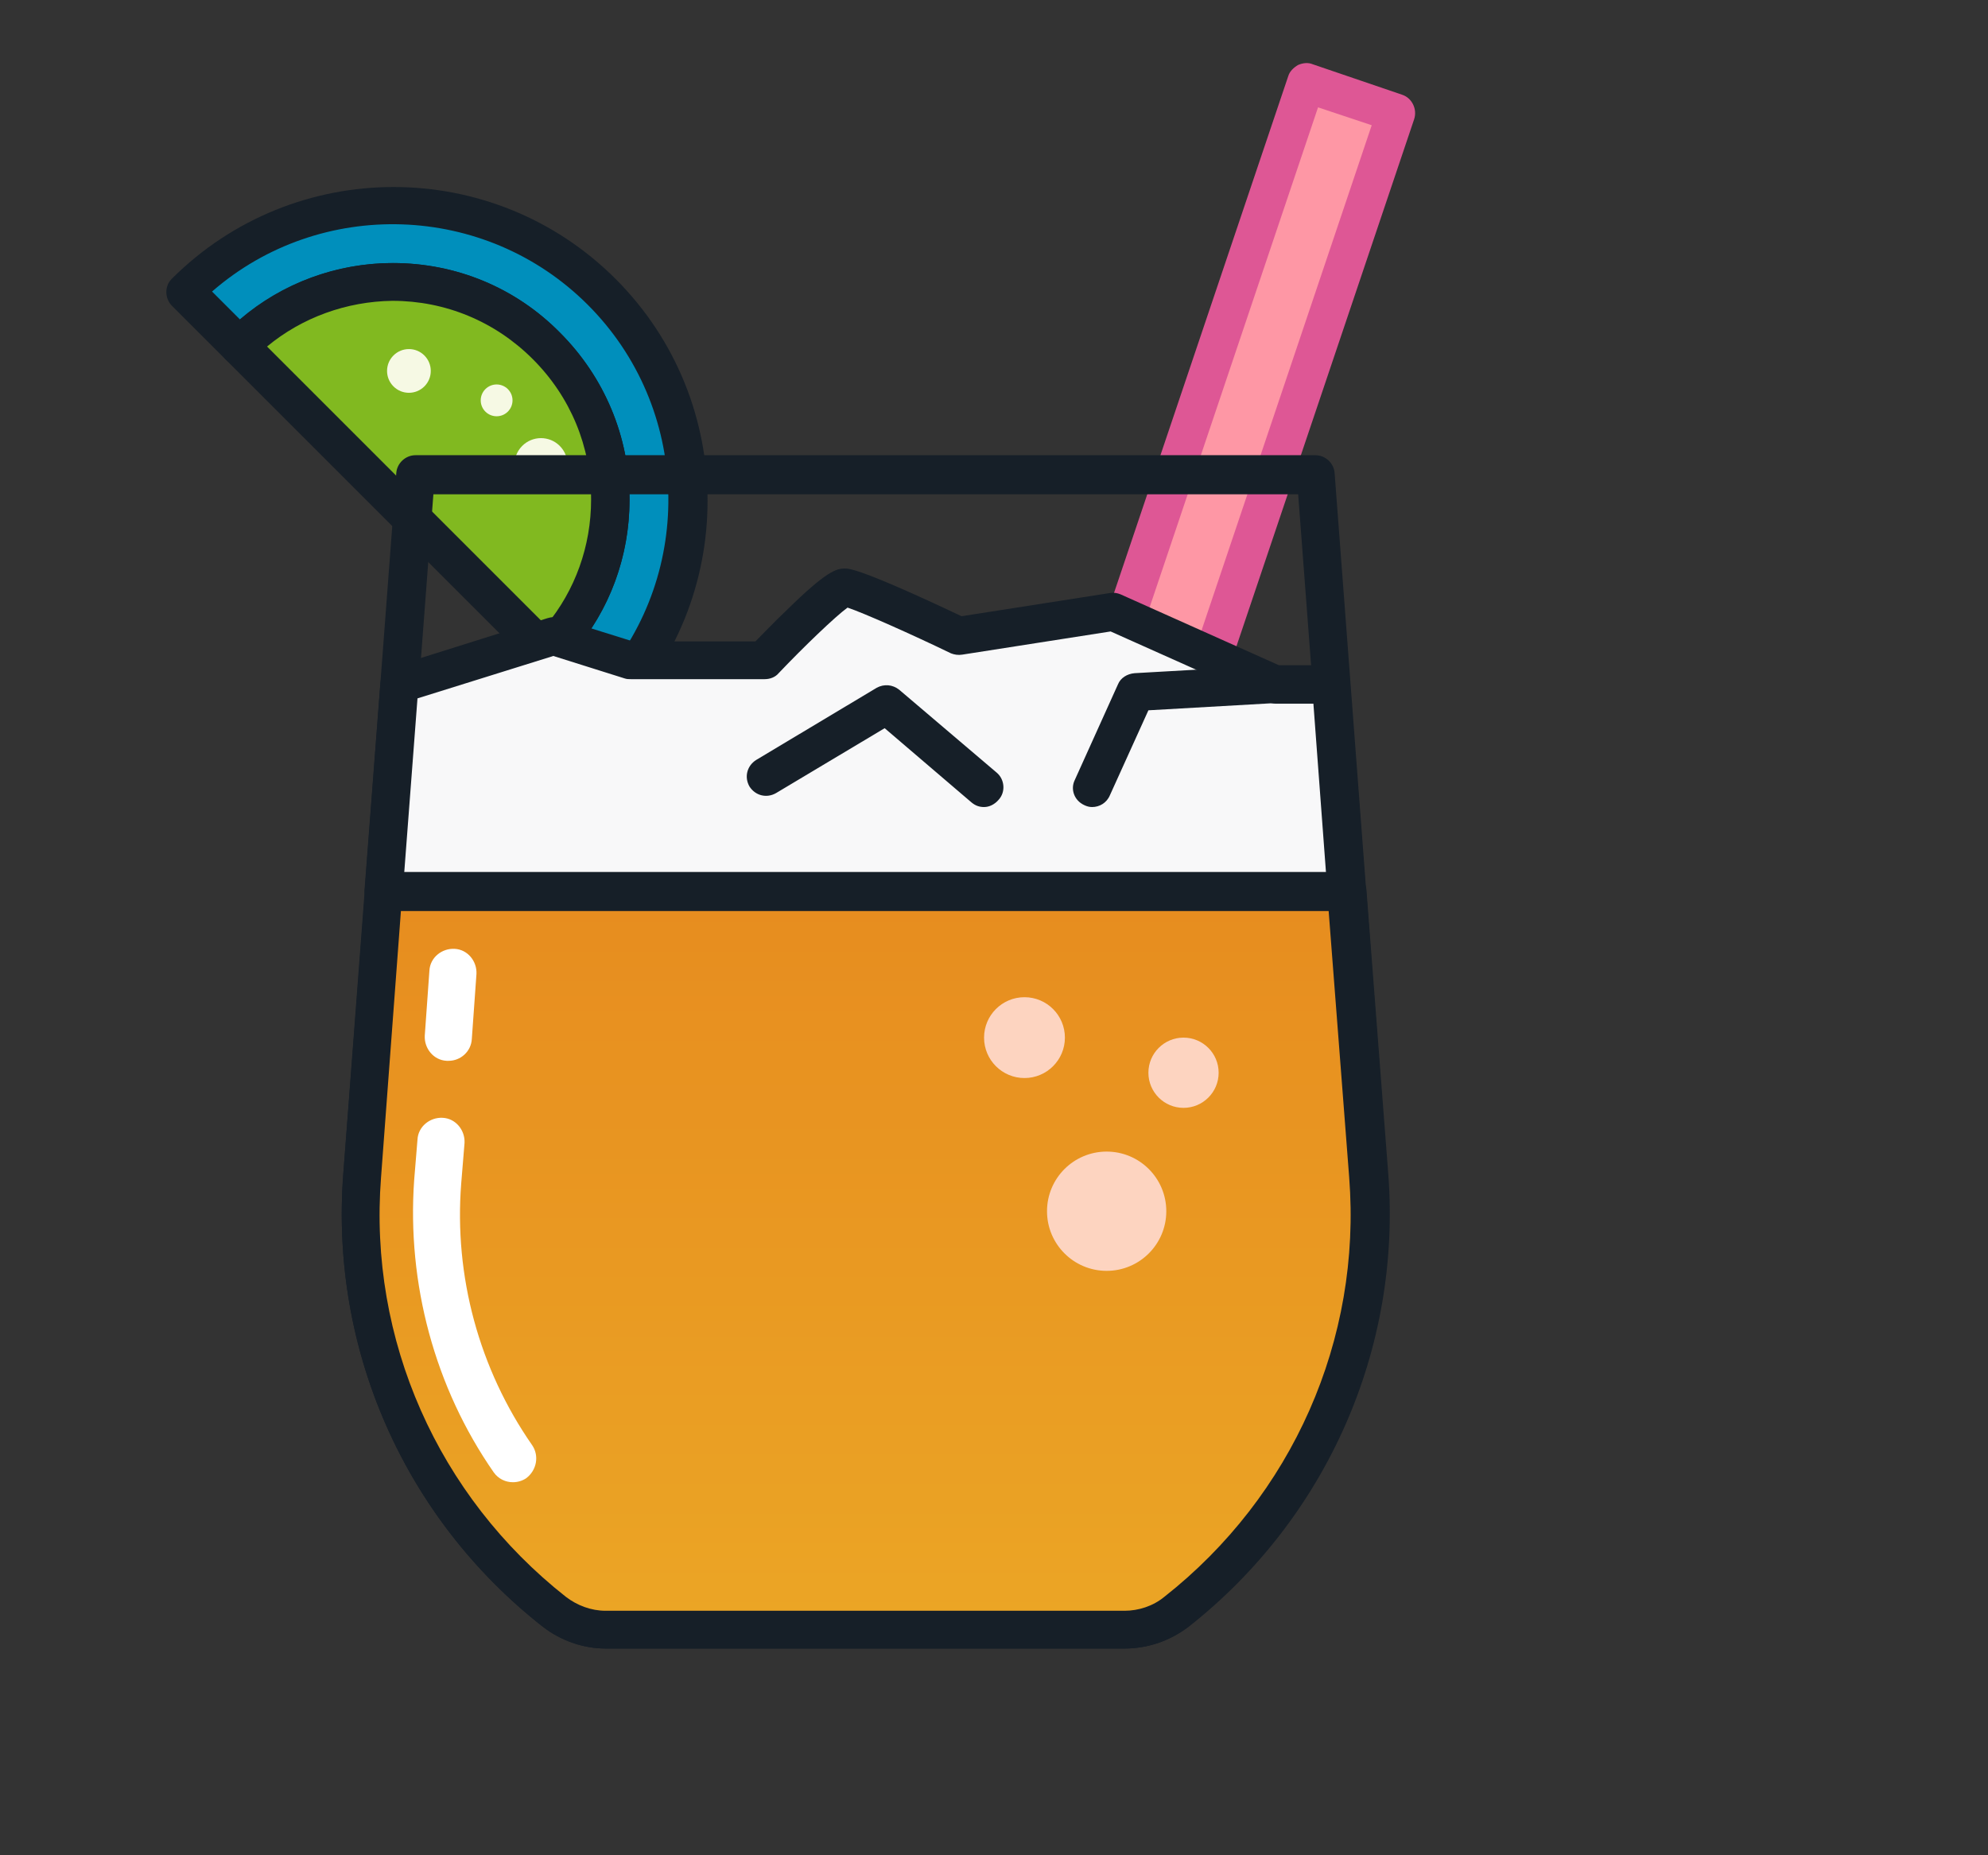 <?xml version="1.0" encoding="utf-8"?>
<!-- Generator: Adobe Illustrator 19.2.1, SVG Export Plug-In . SVG Version: 6.00 Build 0)  -->
<svg version="1.1" id="Layer_1" xmlns="http://www.w3.org/2000/svg" xmlns:xlink="http://www.w3.org/1999/xlink" x="0px" y="0px"
	 viewBox="120 220 300 280" style="enable-background:new 0 0 1400 980;" xml:space="preserve">
<rect x="120" y="220" width="300" height="280" fill="#333333" stroke="none"/>
<style type="text/css">
	.st1{fill:#161F28;}
	.st4{fill:#F6F9E4;}
	.st5{fill:#F8F8F9;}
	.st6{fill:url(#SVGID_1_);}
	.st7{fill:#FFFFFF;}
	.st8{fill:#FDD4C0;}

	.st10{fill:#DE5795;}
	.st11{fill:#008FBC;}
	.st12{fill:#EAE200;}
	.st13{fill:#FE97A5;}
	
   .st14{fill:#E2680E;}
   .st15{fill:#81B920;}

</style>
   <rect x="200.6" y="316.2" transform="matrix(0.319 -0.948 0.948 0.319 -106.265 498.717)" class="st13" width="186.9" height="14.3"/>
   <path class="st10" d="M270.9,417.1c-0.3,0-0.6-0.1-0.9-0.2l-13.5-4.6c-1.5-0.5-2.3-2.2-1.8-3.7l59.7-177.1c0.2-0.7,0.8-1.3,1.5-1.7
      c0.7-0.3,1.5-0.4,2.2-0.1l13.5,4.6c1.5,0.5,2.3,2.2,1.8,3.7l-59.7,177.1c-0.2,0.7-0.8,1.3-1.5,1.7
      C271.8,416.9,271.4,417.1,270.9,417.1z M261.1,407.8l8.1,2.7L327,238.9l-8.1-2.7L261.1,407.8z"/>
   <path class="st11" d="M202.5,272.2c12.8,12.8,12.8,33.6,0,46.4l8.2,8.2c17.4-17.4,17.4-45.5,0-62.9s-45.5-17.4-62.9,0l8.2,8.2
      C168.9,259.4,189.7,259.4,202.5,272.2z"/>
   <path class="st1" d="M210.8,329.7c-0.7,0-1.5-0.3-2-0.8l-8.2-8.2c-0.5-0.5-0.8-1.3-0.8-2s0.3-1.5,0.8-2c5.7-5.7,8.8-13.2,8.8-21.2
      c0-8-3.1-15.5-8.8-21.2l0,0c-5.7-5.7-13.2-8.8-21.2-8.8s-15.5,3.1-21.2,8.8c-1.1,1.1-3,1.1-4.1,0l-8.2-8.2c-0.5-0.5-0.8-1.3-0.8-2
      c0-0.8,0.3-1.5,0.8-2c18.5-18.5,48.5-18.5,67,0c18.5,18.5,18.5,48.5,0,67C212.2,329.5,211.5,329.7,210.8,329.7z M206.5,318.5
      l4.2,4.2c14.2-16.3,13.5-41.2-2-56.7c-15.5-15.5-40.4-16.2-56.7-2l4.2,4.2c6.4-5.5,14.6-8.5,23.1-8.5c9.5,0,18.5,3.7,25.2,10.5
      l0,0l0,0c6.7,6.7,10.5,15.7,10.5,25.2C215,304,212,312.1,206.5,318.5z"/>
   <path class="st15" d="M202.5,272.2c-12.8-12.8-33.6-12.8-46.4,0l46.4,46.4C215.3,305.8,215.3,285,202.5,272.2z"/>
   <path class="st1" d="M202.5,321.5c-0.8,0-1.5-0.3-2-0.8l-46.4-46.4c-1.1-1.1-1.1-3,0-4.1c6.7-6.7,15.7-10.5,25.2-10.5
      c9.5,0,18.5,3.7,25.2,10.5l0,0l0,0c6.7,6.7,10.5,15.7,10.5,25.2s-3.7,18.5-10.5,25.2C204,321.2,203.3,321.5,202.5,321.5z
         M160.3,272.3l42.1,42.1c4.4-5.3,6.8-12,6.8-19c0-8-3.1-15.5-8.8-21.2l0,0c-5.7-5.7-13.2-8.8-21.2-8.8
      C172.3,265.5,165.6,267.9,160.3,272.3z"/>
   <ellipse transform="matrix(0.707 -0.707 0.707 0.707 -146.065 227.622)" class="st4" cx="201.7" cy="290.1" rx="4" ry="4"/>
   <ellipse transform="matrix(0.707 -0.707 0.707 0.707 -141.165 220.046)" class="st4" cx="195" cy="280.4" rx="2.4" ry="2.4"/>
   <ellipse transform="matrix(0.707 -0.707 0.707 0.707 -141.956 209.383)" class="st4" cx="181.8" cy="276" rx="3.3" ry="3.3"/>
      
	<path class="st1" d="M289.7,468.8h-78.3c-3.4,0-6.8-1.2-9.5-3.3c-20.9-16.4-32.1-41.9-30.1-68.3l8-105.8c0.1-1.5,1.4-2.7,2.9-2.7
		h135.8c1.5,0,2.8,1.2,2.9,2.7l8,105.8c2,26.4-9.3,51.9-30.1,68.3C296.5,467.7,293.1,468.8,289.7,468.8z M185.4,294.6l-7.8,103.1
		c-1.9,24.5,8.6,48.1,27.9,63.3c1.7,1.3,3.8,2.1,6,2.1h78.3c2.1,0,4.3-0.7,6-2.1c19.3-15.2,29.8-38.8,27.9-63.3l-7.8-103.1H185.4z"
		/>
	<path class="st5" d="M323.2,354.6l-2.4-31.3h-8.4l-24.5-11l-23.3,3.6c0,0-15.3-7.3-17.1-7.3c-1.8,0-12.2,11-12.2,11h-20.2
		l-11.6-3.6l-23.2,7.3l0,0l-2.4,31.3H323.2z"/>
	<path class="st1" d="M323.2,357.5H177.9c-0.8,0-1.6-0.3-2.1-0.9c-0.5-0.6-0.8-1.4-0.8-2.2l2.4-31.3c0.1-1.2,0.9-2.2,2-2.5l23.2-7.3
		c0.6-0.2,1.2-0.2,1.7,0l11.2,3.5h18.5c1-1,2.8-2.9,4.7-4.7c6-5.9,7.5-6.3,8.8-6.3c0.6,0,2.4,0,17.6,7.2l22.4-3.5
		c0.6-0.1,1.1,0,1.6,0.2l23.9,10.7h7.8c1.5,0,2.8,1.2,2.9,2.7l2.4,31.3c0.1,0.8-0.2,1.6-0.8,2.2C324.8,357.1,324,357.5,323.2,357.5z
		 M181,351.7h139.1l-1.9-25.5h-5.7c-0.4,0-0.8-0.1-1.2-0.3l-23.7-10.6l-22.4,3.5c-0.6,0.1-1.2,0-1.7-0.2c-6-2.9-13.2-6.1-15.6-6.9
		c-1.8,1.3-6.6,5.9-10.4,9.9c-0.5,0.6-1.3,0.9-2.1,0.9h-20.2c-0.3,0-0.6,0-0.9-0.1l-10.8-3.4l-20.5,6.4L181,351.7z M247.3,311.6
		C247.3,311.6,247.3,311.6,247.3,311.6C247.3,311.6,247.3,311.6,247.3,311.6z M248.3,311.4L248.3,311.4z"/>
	<path class="st1" d="M284.8,341.8c-0.4,0-0.8-0.1-1.2-0.3c-1.5-0.7-2.1-2.4-1.4-3.8l6.5-14.4c0.4-1,1.4-1.6,2.5-1.7l21.1-1.2
		c1.6-0.1,3,1.1,3,2.7c0.1,1.6-1.1,3-2.7,3l-19.3,1.1l-5.8,12.8C287,341.2,285.9,341.8,284.8,341.8z"/>
	<path class="st1" d="M268.5,341.8c-0.7,0-1.3-0.2-1.9-0.7l-13.1-11.2l-16.4,9.8c-1.4,0.8-3.1,0.4-4-1c-0.8-1.4-0.4-3.1,1-4
		l18.2-10.9c1.1-0.6,2.4-0.5,3.4,0.3l14.7,12.5c1.2,1,1.4,2.9,0.3,4.1C270.1,341.4,269.3,341.8,268.5,341.8z"/>
	<linearGradient id="SVGID_1_" gradientUnits="userSpaceOnUse" x1="250.558" y1="356.986" x2="250.558" y2="464.053">
		<stop  offset="0" style="stop-color:#E78D1F"/>
		<stop  offset="1" style="stop-color:#EBA525"/>
	</linearGradient>
	<path class="st6" d="M174.6,397.5c-2,26.5,9.7,50.7,29,65.8c2.2,1.7,4.9,2.7,7.8,2.7h78.3c2.8,0,5.5-1,7.8-2.7
		c19.3-15.1,31-39.3,29-65.8l-3.3-42.9H177.9L174.6,397.5z"/>
	<path class="st1" d="M289.7,468.8h-78.3c-3.4,0-6.8-1.2-9.5-3.3c-20.9-16.4-32.1-41.9-30.1-68.3l3.3-42.9c0.1-1.5,1.4-2.7,2.9-2.7
		h145.3c1.5,0,2.8,1.2,2.9,2.7l3.3,42.9c2,26.4-9.3,51.9-30.1,68.3C296.5,467.7,293.1,468.8,289.7,468.8z M177.5,397.7
		c-1.9,24.5,8.6,48.1,27.9,63.3c1.7,1.3,3.8,2.1,6,2.1h78.3c2.1,0,4.3-0.7,6-2.1c19.3-15.2,29.8-38.8,27.9-63.3l-3.1-40.2h-140
		L177.5,397.7z"/>
	<path class="st7" d="M187.7,380.1c-0.1,0-0.2,0-0.3,0c-2-0.1-3.4-1.9-3.3-3.8l0.7-9.8c0.1-2,1.9-3.4,3.8-3.3c2,0.1,3.4,1.9,3.3,3.8
		l-0.7,9.8C191.1,378.7,189.5,380.1,187.7,380.1z"/>
	<path class="st7" d="M197.4,443.7c-1.1,0-2.2-0.5-2.9-1.5c-8.9-12.8-13.1-28.5-12-44.1l0.5-6.1c0.1-2,1.9-3.4,3.8-3.3
		c2,0.1,3.4,1.9,3.3,3.8l-0.5,6.1c-1.1,14,2.7,28,10.7,39.5c1.1,1.6,0.7,3.8-0.9,5C198.8,443.5,198.1,443.7,197.4,443.7z"/>
	<circle class="st8" cx="274.6" cy="376.6" r="6.1"/>
	<circle class="st8" cx="287" cy="402.8" r="9"/>
	<circle class="st8" cx="298.6" cy="381.9" r="5.3"/>
</svg>
